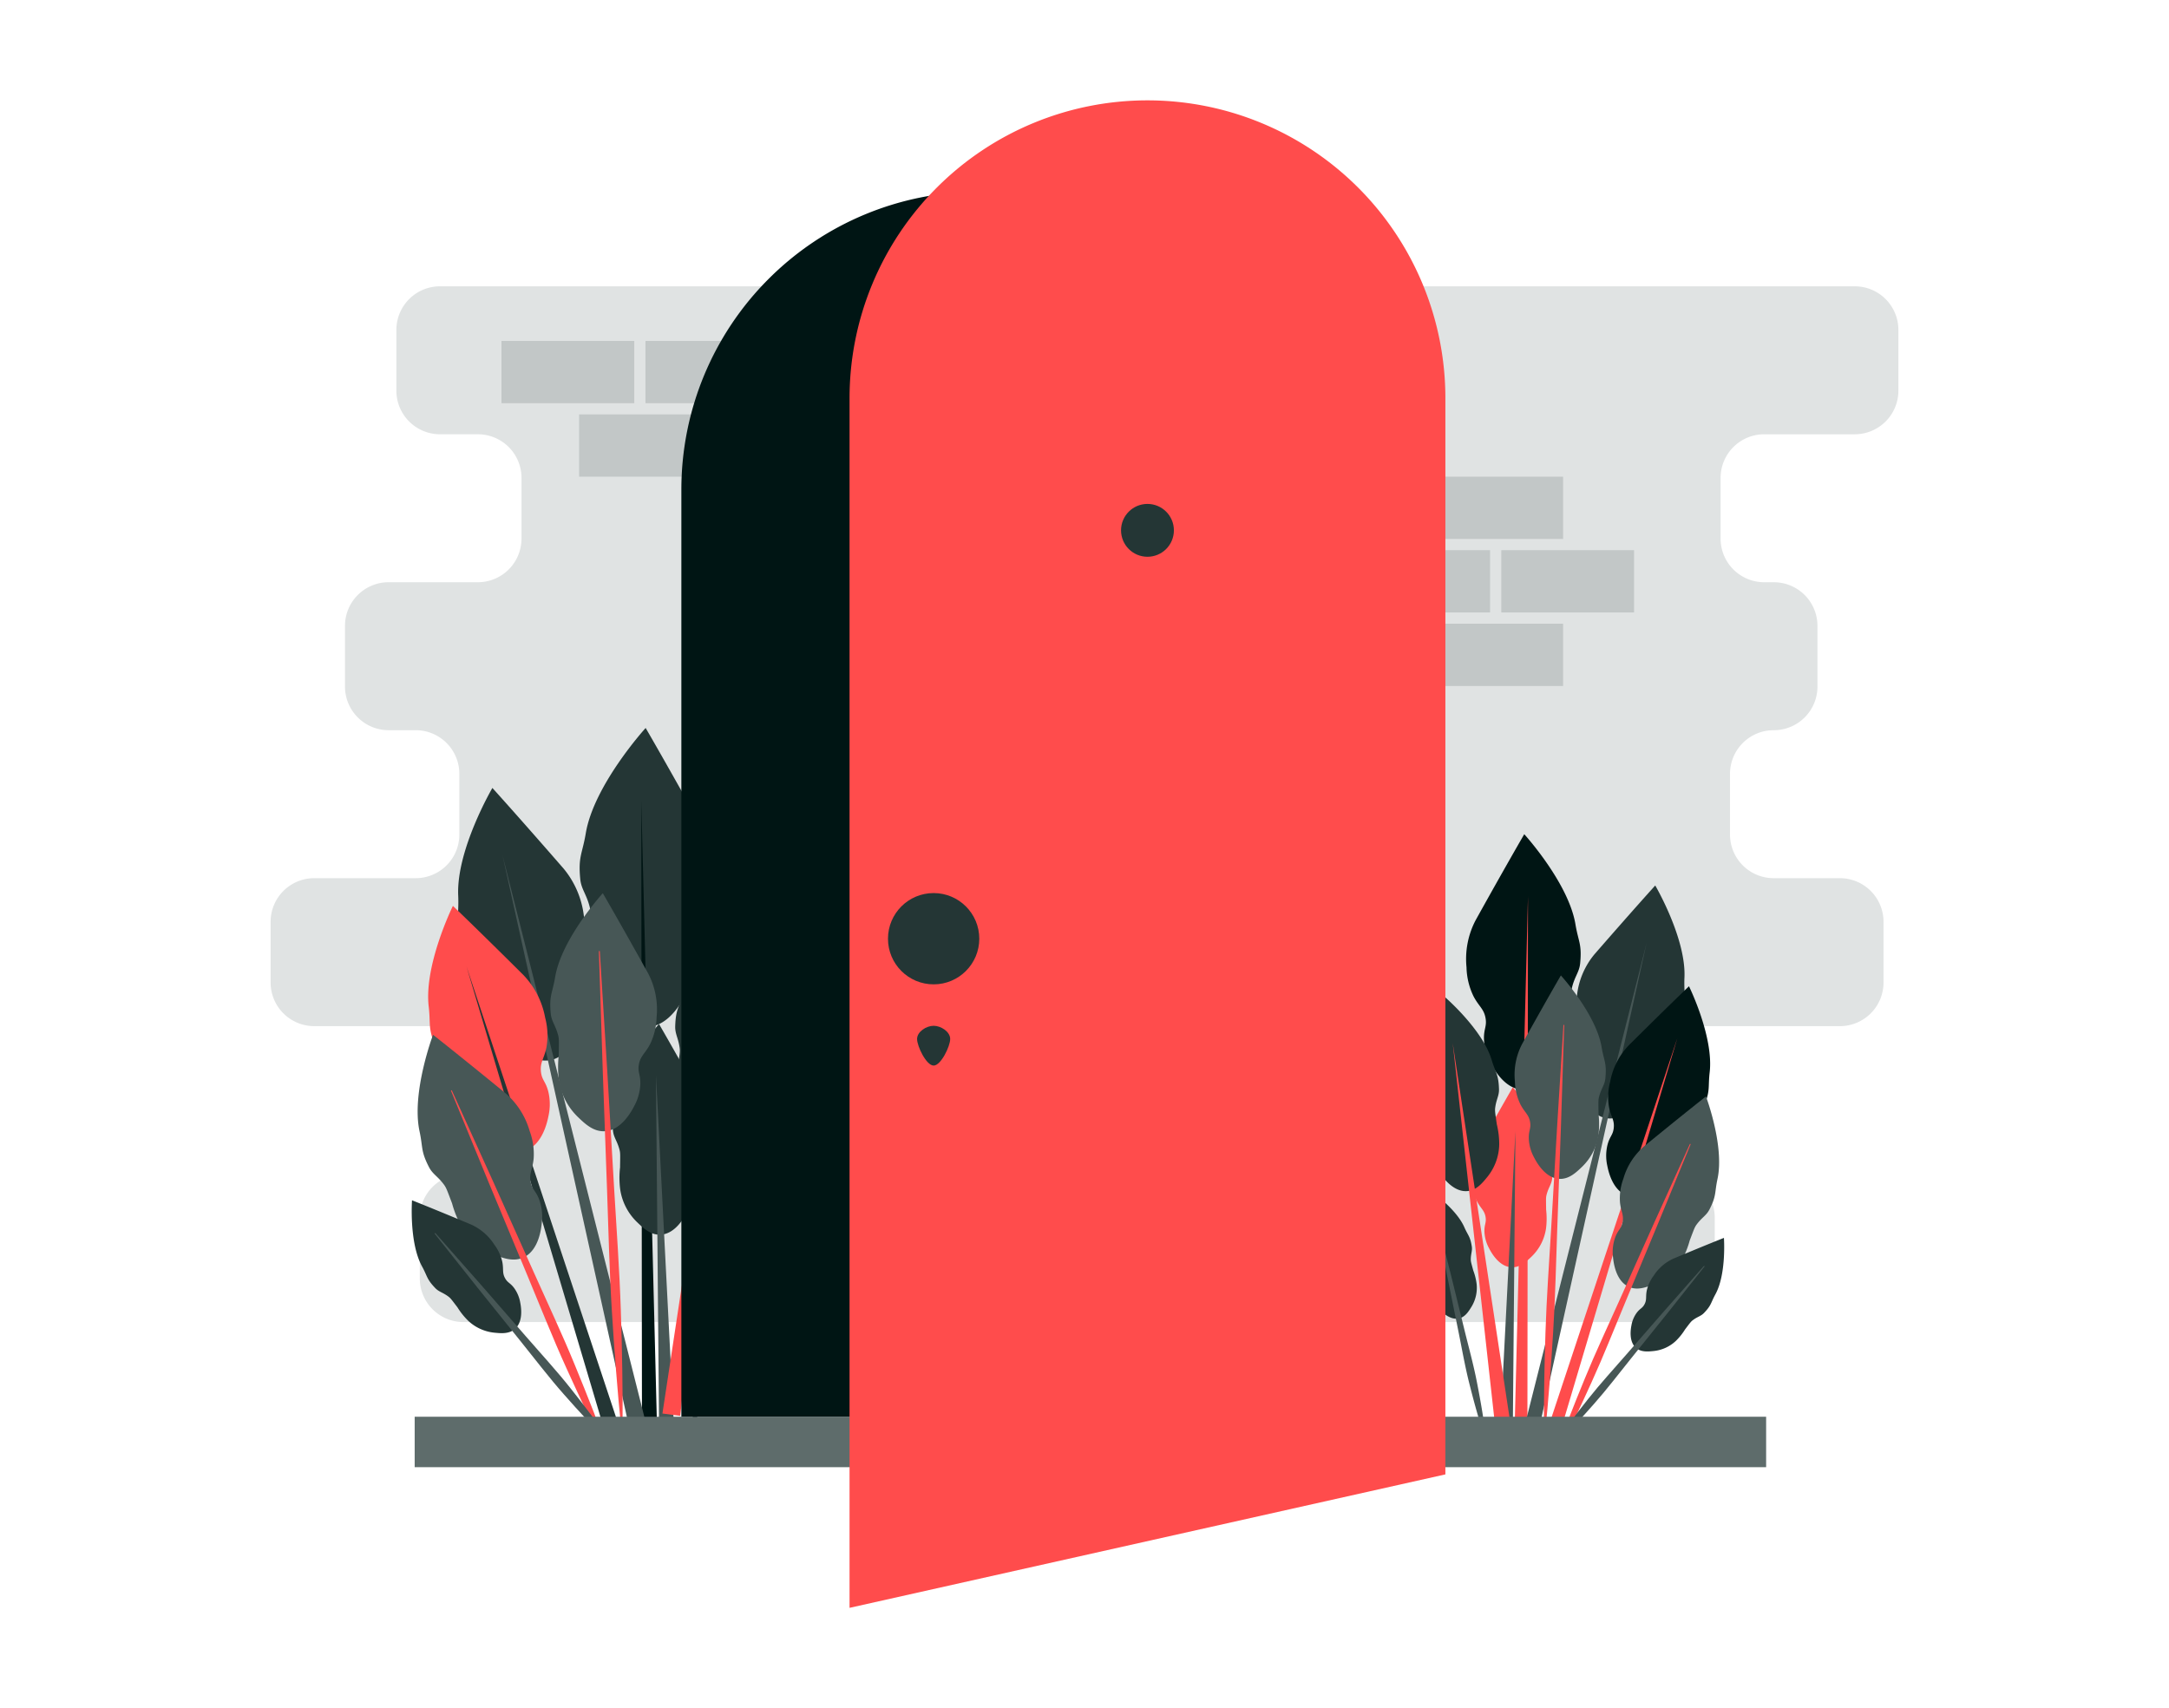 <svg xmlns="http://www.w3.org/2000/svg" id="Welcomesign" viewBox="0 0 650 512">
  <path fill="#e0e3e3" d="M81.096,276.294v18.191A13.079,13.079,0,0,0,94.175,307.565l46.166,0a13.079,13.079,0,0,1,13.079,13.079l0,18.191a13.079,13.079,0,0,1-13.079,13.079h-1.458a13.079,13.079,0,0,0-13.079,13.079l0,18.191a13.079,13.079,0,0,0,13.079,13.079l361.907 0a13.079,13.079,0,0,0,13.079-13.079V364.995a13.079,13.079,0,0,0-13.079-13.079h0a13.079,13.079,0,0,1-13.079-13.079l0-18.191a13.079,13.079,0,0,1,13.079-13.079l50.579,0a13.079,13.079,0,0,0,13.079-13.079l0-18.191a13.079,13.079,0,0,0-13.079-13.079H531.524a13.079,13.079,0,0,1-13.079-13.079V231.944A13.079,13.079,0,0,1,531.524,218.865h.048A13.079,13.079,0,0,0,544.651,205.786V187.594A13.079,13.079,0,0,0,531.572,174.515l-2.871,0a13.079,13.079,0,0,1-13.079-13.079l0-18.191a13.079,13.079,0,0,1,13.079-13.079l27.125,0a13.079,13.079,0,0,0,13.079-13.079V98.894a13.079,13.079,0,0,0-13.079-13.079l-423.963-0a13.079,13.079,0,0,0-13.079,13.079v18.191a13.079,13.079,0,0,0,13.079,13.079h11.341a13.079,13.079,0,0,1,13.079,13.079l0,18.191a13.079,13.079,0,0,1-13.079,13.079l-26.74,0a13.079,13.079,0,0,0-13.079,13.079v18.191a13.079,13.079,0,0,0,13.079,13.079l8.112,0a13.079,13.079,0,0,1,13.079,13.079l0,18.191A13.079,13.079,0,0,1,124.574,263.215l-30.399,0A13.079,13.079,0,0,0,81.096,276.294Z" class="colordbe8ec svgShape"></path>
  <rect width="39.787" height="18.665" x="428.645" y="142.877" fill="#c2c7c7" class="colorb9d4db svgShape"></rect>
  <rect width="39.787" height="18.665" x="428.645" y="186.946" fill="#c2c7c7" class="colorb9d4db svgShape"></rect>
  <rect width="39.787" height="18.665" x="406.752" y="164.906" fill="#c2c7c7" class="colorb9d4db svgShape"></rect>
  <rect width="39.787" height="18.665" x="449.903" y="164.906" fill="#c2c7c7" class="colorb9d4db svgShape"></rect>
  <rect width="39.787" height="18.665" x="173.545" y="124.212" fill="#c2c7c7" transform="rotate(180 193.438 133.544)" class="colorb9d4db svgShape"></rect>
  <rect width="39.787" height="18.665" x="193.438" y="102.182" fill="#c2c7c7" transform="rotate(180 213.331 111.514)" class="colorb9d4db svgShape"></rect>
  <rect width="39.787" height="18.665" x="150.287" y="102.182" fill="#c2c7c7" transform="rotate(180 170.18 111.514)" class="colorb9d4db svgShape"></rect>
  <path fill="#001514" d="M456.199,326.62c-5.478-.278-8.783-6.664-9.545-8.139a16.115,16.115,0,0,1-1.94-7.013c-.092-3.115.907-3.777.476-6.281-.487-2.826-2.028-3.534-3.62-6.591a20.889,20.889,0,0,1-2.089-8.673,25.003,25.003,0,0,1,2.715-14.076c9.223-16.604,14.59-25.81,14.59-25.81s13.258,14.564,15.337,26.99c.889,5.312,1.98,5.908,1.412,11.724-.245,2.518-1.504,3.73-2.352,6.871-.349,1.294-.289,1.928-.224,6.575a33.24,33.24,0,0,1-.054,7.961,20.741,20.741,0,0,1-6.12,11.896C462.561,324.191,459.843,326.805,456.199,326.62Z" class="colore06714 svgShape"></path>
  <polygon fill="#ff4c4c" points="457.9 268.66 457.73 428.067 453.902 428.017 457.9 268.66" class="coloree781d svgShape"></polygon>
  <path fill="#243635" d="M480.727,335.017c-4.934-1.31-6.711-7.762-7.12-9.252a14.997,14.997,0,0,1-.413-6.76c.518-2.854,1.555-3.264,1.645-5.626.102-2.667-1.164-3.609-2.024-6.7a19.441,19.441,0,0,1-.229-8.299,23.269,23.269,0,0,1,5.188-12.292c11.601-13.337,18.264-20.683,18.264-20.683s9.26,15.818,8.755,27.532c-.216,5.008.662,5.761-.976,10.946-.709,2.245-2.089,3.106-3.467,5.802-.568,1.111-.635,1.7-1.472,5.943a30.934,30.934,0,0,1-1.585,7.237,19.303,19.303,0,0,1-7.867,9.649C486.988,334.033,484.009,335.889,480.727,335.017Z" class="colorf9ae2b svgShape"></path>
  <polygon fill="#475756" points="493.461 282.577 459.789 434.696 455.32 433.638 493.461 282.577" class="color409cb5 svgShape"></polygon>
  <path fill="#ff4c4c" d="M452.943,379.842c-3.86-.196-6.188-4.695-6.725-5.734a11.354,11.354,0,0,1-1.367-4.941c-.065-2.195.639-2.661.335-4.425-.343-1.991-1.429-2.49-2.551-4.644a14.717,14.717,0,0,1-1.472-6.11,17.615,17.615,0,0,1,1.913-9.917c6.498-11.698,10.279-18.184,10.279-18.184s9.341,10.261,10.806,19.015c.626,3.743,1.395,4.162.995,8.26-.173,1.774-1.06,2.628-1.657,4.841-.246.912-.204,1.358-.158,4.632a23.419,23.419,0,0,1-.038,5.609,14.613,14.613,0,0,1-4.312,8.381C457.426,378.13,455.511,379.972,452.943,379.842Z" class="coloree781d svgShape"></path>
  <polygon fill="#475756" points="454.143 339.006 453.351 429.129 449.525 429.014 454.143 339.006" class="color409cb5 svgShape"></polygon>
  <path fill="#475756" d="M467.292,353.341c-4.362-.221-6.993-5.306-7.6-6.48a12.83,12.83,0,0,1-1.545-5.584c-.073-2.48.722-3.007.379-5.001-.388-2.25-1.614-2.814-2.882-5.248a16.632,16.632,0,0,1-1.663-6.905A19.907,19.907,0,0,1,456.142,312.916c7.343-13.22,11.616-20.55,11.616-20.55s10.556,11.596,12.211,21.489c.708,4.23,1.576,4.704,1.125,9.335-.195,2.005-1.198,2.97-1.872,5.471-.278,1.03-.23,1.535-.178,5.235a26.465,26.465,0,0,1-.043,6.338,16.514,16.514,0,0,1-4.873,9.471C472.358,351.407,470.194,353.489,467.292,353.341Z" class="color409cb5 svgShape"></path>
  <path fill="#ff4c4c" d="M468.762,307.2l-.992,30.707-1.107,30.702c-.36,10.234-.588,20.475-1.221,30.696-.325,5.11-.649,10.221-1.073,15.326l-.639,7.658c-.259,2.55-.474,5.103-.772,7.652l-.229-.011c-.055-2.565-.029-5.127-.046-7.691l.086-7.684c.06-5.123.219-10.241.378-15.359.333-10.235,1.073-20.452,1.681-30.674l1.795-30.669,1.909-30.664Z" class="coloree781d svgShape"></path>
  <path fill="#243635" d="M439.668,357.011c-4.204.319-7.342-4.23-8.066-5.28a12.385,12.385,0,0,1-2.159-5.159c-.372-2.366.326-2.968-.246-4.835-.645-2.108-1.888-2.498-3.399-4.674a16.054,16.054,0,0,1-2.433-6.41,19.216,19.216,0,0,1,.706-10.995c5.423-13.553,8.622-21.092,8.622-21.092s11.519,9.819,14.309,19.091c1.193,3.964,2.082,4.312,2.213,8.802.057,1.944-.785,2.99-1.127,5.467-.141,1.02-.034,1.498.467,5.034a25.546,25.546,0,0,1,.73,6.075,15.94,15.94,0,0,1-3.513,9.662C444.283,354.543,442.464,356.799,439.668,357.011Z" class="colorf9ae2b svgShape"></path>
  <polygon fill="#ff4c4c" points="435.348 312.657 452.484 425.656 447.929 426.254 435.348 312.657" class="coloree781d svgShape"></polygon>
  <path fill="#001514" d="M487.566,358.3c-4.428-1.523-5.63-7.543-5.906-8.933a13.758,13.758,0,0,1,.066-6.212c.661-2.577,1.637-2.884,1.875-5.04.269-2.434-.828-3.379-1.411-6.263a17.834,17.834,0,0,1,.337-7.608,21.345,21.345,0,0,1,5.555-10.905c11.492-11.44,18.071-17.723,18.071-17.723s7.432,15.082,6.2,25.767c-.527,4.568.227,5.314-1.613,9.951-.797,2.008-2.116,2.704-3.554,5.081-.592.979-.693,1.513-1.738,5.341a28.378,28.378,0,0,1-1.926,6.518,17.707,17.707,0,0,1-7.833,8.311C493.359,357.812,490.511,359.313,487.566,358.3Z" class="colore06714 svgShape"></path>
  <polygon fill="#ff4c4c" points="502.665 311.156 467.725 428.654 464.074 427.506 502.665 311.156" class="coloree781d svgShape"></polygon>
  <path fill="#243635" d="M437.16,395.18c-2.83.573-5.349-2.254-5.93-2.907a8.483,8.483,0,0,1-1.904-3.324c-.453-1.577-.03-2.045-.576-3.265-.617-1.378-1.495-1.538-2.706-2.89a10.997,10.997,0,0,1-2.196-4.151,13.162,13.162,0,0,1-.451-7.533c2.539-9.671,4.076-15.066,4.076-15.066s8.661,5.7,11.341,11.766c1.146,2.593,1.78,2.755,2.249,5.795.203,1.316-.281,2.099-.304,3.811-.009.705.104,1.021.743,3.382a17.498,17.498,0,0,1,1.01,4.067,10.919,10.919,0,0,1-1.57,6.865C440.088,393.112,439.043,394.799,437.16,395.18Z" class="colorf9ae2b svgShape"></path>
  <path fill="#475756" d="m430.583 365.372 4.126 16.324 4.014 16.35c1.323 5.453 2.84 10.863 3.902 16.375 1.076 5.509 2.06 11.038 2.669 16.651l-.224.05c-1.843-5.337-3.31-10.758-4.686-16.199-1.39-5.438-2.325-10.978-3.453-16.475l-3.341-16.5L430.359 365.422ZM488.098 385.691c-4.011-1.832-4.588-7.584-4.72-8.912a12.955 12.955 0 0 1 .629-5.816c.855-2.355 1.798-2.554 2.218-4.552.474-2.256-.467-3.242-.751-5.999a16.793 16.793 0 0 1 1.01-7.1 20.1 20.1 0 0 1 6.202-9.714c11.815-9.673 18.554-14.961 18.554-14.961s5.589 14.814 3.459 24.715c-.911 4.233-.272 5.001-2.42 9.179-.93 1.809-2.23 2.341-3.794 4.437-.645.863-.788 1.355-2.116 4.847a26.721 26.721 0 0 1-2.4 5.933 16.674 16.674 0 0 1-8.1 7.075C493.573 385.761 490.767 386.909 488.098 385.691Z" class="color409cb5 svgShape"></path>
  <path fill="#ff4c4c" d="M506.659,342.93l-9.77,23.779-9.876,23.733c-3.306,7.905-6.429,15.889-9.981,23.688-3.538,7.805-7.163,15.572-11.141,23.187l-.211-.091c2.817-8.116,5.987-16.08,9.243-24.006,3.242-7.932,6.914-15.679,10.403-23.505l10.508-23.46L506.448,342.839Z" class="coloree781d svgShape"></path>
  <path fill="#243635" d="M490.269,404c-2.278-1.987-1.532-5.879-1.36-6.778a8.881,8.881,0,0,1,1.55-3.699c1.022-1.38,1.68-1.327,2.347-2.558.752-1.39.326-2.222.679-4.088a11.512,11.512,0,0,1,2.051-4.468,13.778,13.778,0,0,1,5.973-5.171c9.653-4.047,15.115-6.205,15.115-6.205s.778,10.826-2.557,16.915c-1.425,2.603-1.156,3.233-3.384,5.559-.964,1.007-1.923,1.103-3.36,2.174-.592.441-.782.736-2.338,2.771a18.317,18.317,0,0,1-2.736,3.429,11.43,11.43,0,0,1-6.704,3.066C493.852,405.116,491.784,405.322,490.269,404Z" class="colorf9ae2b svgShape"></path>
  <path fill="#475756" d="M510.847,379.553l-10.955,13.808-11.043,13.734c-3.693,4.568-7.233,9.264-11.131,13.66-3.887,4.406-7.846,8.751-12.1,12.85l-.176-.147c3.284-4.91,6.864-9.573,10.515-14.176,3.64-4.612,7.638-8.925,11.483-13.366l11.572-13.292,11.66-13.218Z" class="color409cb5 svgShape"></path>
  <path fill="#243635" d="M194.172,307.799c6.41-.325,10.277-7.797,11.168-9.523a18.855,18.855,0,0,0,2.27-8.206c.107-3.644-1.062-4.42-.557-7.349.57-3.307,2.372-4.135,4.236-7.712a24.441,24.441,0,0,0,2.444-10.147,29.254,29.254,0,0,0-3.176-16.47c-10.791-19.427-17.071-30.199-17.071-30.199s-15.512,17.041-17.945,31.579c-1.04,6.215-2.316,6.912-1.653,13.717.287,2.946,1.76,4.364,2.752,8.039.408,1.514.338,2.256.262,7.693a38.891,38.891,0,0,0,.063,9.314c.905,7.725,6.153,12.949,7.161,13.918C186.728,304.956,189.908,308.015,194.172,307.799Z" class="colorf9ae2b svgShape"></path>
  <polygon fill="#001514" points="192.181 239.984 192.38 426.494 196.859 426.436 192.181 239.984" class="colore06714 svgShape"></polygon>
  <path fill="#243635" d="M165.473,317.624c5.773-1.533,7.852-9.082,8.33-10.825a17.547,17.547,0,0,0,.483-7.909c-.606-3.339-1.819-3.819-1.925-6.583-.119-3.121,1.362-4.223,2.368-7.839a22.746,22.746,0,0,0,.267-9.71,27.225,27.225,0,0,0-6.07-14.382c-13.574-15.605-21.369-24.2-21.369-24.2s-10.834,18.508-10.244,32.213c.252,5.859-.775,6.74,1.142,12.808.83,2.627,2.445,3.634,4.057,6.788.664,1.3.743,1.989,1.723,6.953a36.194,36.194,0,0,0,1.855,8.468,22.585,22.585,0,0,0,9.205,11.29C158.147,316.473,161.633,318.643,165.473,317.624Z" class="colorf9ae2b svgShape"></path>
  <polygon fill="#475756" points="150.574 256.267 189.971 434.251 195.2 433.012 150.574 256.267" class="color409cb5 svgShape"></polygon>
  <path fill="#243635" d="M197.98,370.069c4.516-.229,7.24-5.494,7.869-6.709a13.284,13.284,0,0,0,1.599-5.781c.076-2.568-.748-3.114-.392-5.178.401-2.33,1.672-2.914,2.984-5.434a17.22,17.22,0,0,0,1.722-7.149,20.61,20.61,0,0,0-2.238-11.604c-7.603-13.687-12.027-21.276-12.027-21.276s-10.929,12.006-12.643,22.249c-.733,4.379-1.632,4.87-1.164,9.664.202,2.076,1.24,3.075,1.939,5.664.288,1.067.238,1.589.184,5.42a27.4,27.4,0,0,0,.044,6.562,17.098,17.098,0,0,0,5.045,9.806C192.736,368.067,194.976,370.222,197.98,370.069Z" class="colorf9ae2b svgShape"></path>
  <polygon fill="#475756" points="196.577 322.291 197.504 427.737 201.98 427.602 196.577 322.291" class="color409cb5 svgShape"></polygon>
  <path fill="#475756" d="M181.192,339.063c5.103-.259,8.182-6.208,8.892-7.582a15.012,15.012,0,0,0,1.808-6.533c.085-2.902-.845-3.519-.443-5.851.454-2.633,1.889-3.293,3.373-6.14a19.46,19.46,0,0,0,1.946-8.079,23.292,23.292,0,0,0-2.529-13.113c-8.592-15.468-13.592-24.044-13.592-24.044s-12.35,13.568-14.287,25.143c-.828,4.949-1.844,5.503-1.316,10.922.229,2.346,1.401,3.475,2.191,6.401.325,1.205.269,1.796.208,6.125a30.964,30.964,0,0,0,.05,7.416,19.322,19.322,0,0,0,5.701,11.082C175.265,336.8,177.797,339.236,181.192,339.063Z" class="color409cb5 svgShape"></path>
  <path fill="#ff4c4c" d="M179.472,285.076l1.161,35.928,1.295,35.922c.421,11.974.688,23.956,1.429,35.915.38,5.979.76,11.958,1.256,17.932l.747,8.961c.303,2.984.555,5.971.903,8.953l.268-.013c.065-3.002.034-5.999.054-8.998l-.101-8.991c-.07-5.994-.256-11.982-.442-17.971-.39-11.976-1.255-23.929-1.966-35.89l-2.1-35.884L179.741,285.063Z" class="coloree781d svgShape"></path>
  <path fill="#243635" d="M213.513,343.357c4.918.373,8.591-4.949,9.438-6.178a14.491,14.491,0,0,0,2.526-6.036c.435-2.768-.381-3.472.288-5.657.755-2.466,2.21-2.923,3.977-5.469a18.784,18.784,0,0,0,2.847-7.499,22.483,22.483,0,0,0-.825-12.864c-6.345-15.857-10.088-24.678-10.088-24.678s-13.478,11.489-16.742,22.337c-1.395,4.638-2.436,5.045-2.589,10.298-.067,2.274.919,3.498,1.319,6.396.165,1.194.039,1.753-.546,5.89a29.89,29.89,0,0,0-.855,7.107,18.651,18.651,0,0,0,4.11,11.305C208.113,340.469,210.242,343.109,213.513,343.357Z" class="colorf9ae2b svgShape"></path>
  <polygon fill="#ff4c4c" points="218.568 291.462 198.518 423.674 203.847 424.373 218.568 291.462" class="coloree781d svgShape"></polygon>
  <path fill="#ff4c4c" d="M157.472,344.865c5.181-1.782,6.587-8.826,6.91-10.452a16.097,16.097,0,0,0-.078-7.268c-.774-3.015-1.916-3.374-2.194-5.897-.314-2.848.968-3.953,1.651-7.328a20.866,20.866,0,0,0-.394-8.902,24.974,24.974,0,0,0-6.499-12.759c-13.446-13.385-21.143-20.737-21.143-20.737s-8.696,17.646-7.254,30.148c.616,5.345-.266,6.218,1.887,11.643.932,2.349,2.476,3.164,4.158,5.944.693,1.145.811,1.771,2.033,6.249a33.201,33.201,0,0,0,2.254,7.626,20.718,20.718,0,0,0,9.165,9.724C150.693,344.294,154.025,346.051,157.472,344.865Z" class="coloree781d svgShape"></path>
  <polygon fill="#243635" points="139.805 289.706 180.685 427.182 184.957 425.838 139.805 289.706" class="colorf9ae2b svgShape"></polygon>
  <path fill="#001514" d="M216.447,388.016c3.311.67,6.258-2.637,6.938-3.401a9.926,9.926,0,0,0,2.228-3.889c.53-1.845.035-2.393.674-3.821.722-1.612,1.749-1.8,3.166-3.381a12.867,12.867,0,0,0,2.57-4.857,15.4,15.4,0,0,0,.527-8.814c-2.971-11.315-4.769-17.628-4.769-17.628s-10.133,6.669-13.27,13.766c-1.341,3.034-2.083,3.223-2.631,6.781-.238,1.54.329,2.455.355,4.459.011.825-.122,1.195-.87,3.958a20.473,20.473,0,0,0-1.182,4.759,12.775,12.775,0,0,0,1.837,8.032C213.021,385.596,214.244,387.57,216.447,388.016Z" class="colore06714 svgShape"></path>
  <path fill="#243635" d="M224.143,353.14l-4.827,19.1-4.696,19.13c-1.548,6.381-3.323,12.71-4.565,19.159-1.259,6.445-2.41,12.914-3.123,19.482l.262.059c2.156-6.244,3.873-12.587,5.483-18.953,1.627-6.363,2.72-12.845,4.04-19.276l3.909-19.306,3.778-19.335Z" class="colorf9ae2b svgShape"></path>
  <path fill="#475756" d="M156.848,376.913c4.693-2.143,5.367-8.873,5.522-10.427a15.158,15.158,0,0,0-.736-6.805c-1-2.755-2.104-2.988-2.595-5.326-.555-2.64.547-3.793.879-7.019a19.648,19.648,0,0,0-1.182-8.307,23.517,23.517,0,0,0-7.256-11.365c-13.824-11.318-21.709-17.505-21.709-17.505s-6.539,17.332-4.047,28.917c1.065,4.953.318,5.852,2.832,10.74,1.088,2.116,2.609,2.739,4.44,5.192.754,1.01.922,1.585,2.476,5.671a31.265,31.265,0,0,0,2.809,6.941,19.509,19.509,0,0,0,9.477,8.277C150.443,376.996,153.726,378.338,156.848,376.913Z" class="color409cb5 svgShape"></path>
  <path fill="#ff4c4c" d="M135.132,326.882l11.431,27.822L158.118,382.472c3.868,9.249,7.522,18.59,11.678,27.715,4.14,9.132,8.381,18.22,13.035,27.129l.247-.106c-3.296-9.496-7.005-18.814-10.815-28.088-3.794-9.281-8.09-18.345-12.171-27.502l-12.295-27.449-12.418-27.396Z" class="coloree781d svgShape"></path>
  <path fill="#243635" d="M154.308,398.335c2.665-2.325,1.793-6.879,1.591-7.93a10.391,10.391,0,0,0-1.813-4.327c-1.196-1.615-1.966-1.552-2.746-2.993-.88-1.626-.382-2.599-.794-4.783a13.469,13.469,0,0,0-2.4-5.227,16.121,16.121,0,0,0-6.989-6.05c-11.294-4.735-17.685-7.26-17.685-7.26s-.91,12.666,2.991,19.791c1.668,3.046,1.353,3.783,3.959,6.504,1.128,1.178,2.25,1.29,3.932,2.544.693.516.915.862,2.735,3.242a21.432,21.432,0,0,0,3.202,4.012,13.373,13.373,0,0,0,7.844,3.587C150.116,399.641,152.536,399.882,154.308,398.335Z" class="colorf9ae2b svgShape"></path>
  <path fill="#475756" d="M130.231,369.732l12.818,16.155,12.921,16.069c4.321,5.345,8.463,10.839,13.024,15.983,4.548,5.155,9.18,10.239,14.158,15.034l.206-.173c-3.843-5.745-8.03-11.201-12.303-16.586-4.259-5.397-8.936-10.443-13.436-15.638l-13.539-15.552L130.437,369.559Z" class="color409cb5 svgShape"></path>
  <rect width="405" height="15.12" x="124.269" y="424.64" fill="#5e6c6b" class="color4469a0 svgShape"></rect>
  <path fill="#001514" d="M382.749,424.64V146.72a89.28,89.28,0,0,0-89.28-89.28h-0a89.28,89.28,0,0,0-89.28,89.28V424.64Z" class="colore06714 svgShape"></path>
  <path fill="#ff4c4c" d="M433.149,441.92l-178.56,40V119.36A89.28,89.28,0,0,1,343.869,30.08h0A89.28,89.28,0,0,1,433.149,119.36Z" class="coloree781d svgShape"></path>
  <circle cx="279.789" cy="281.36" r="13.68" fill="#243635" class="colorf9ae2b svgShape"></circle>
  <circle cx="343.869" cy="158.96" r="7.92" fill="#243635" class="colorf9ae2b svgShape"></circle>
  <path fill="#243635" d="M284.749,311.42c0,2.187-2.773,7.96-4.96,7.96s-4.96-5.773-4.96-7.96,2.773-3.96,4.96-3.96S284.749,309.233,284.749,311.42Z" class="colorf9ae2b svgShape"></path>
</svg>
